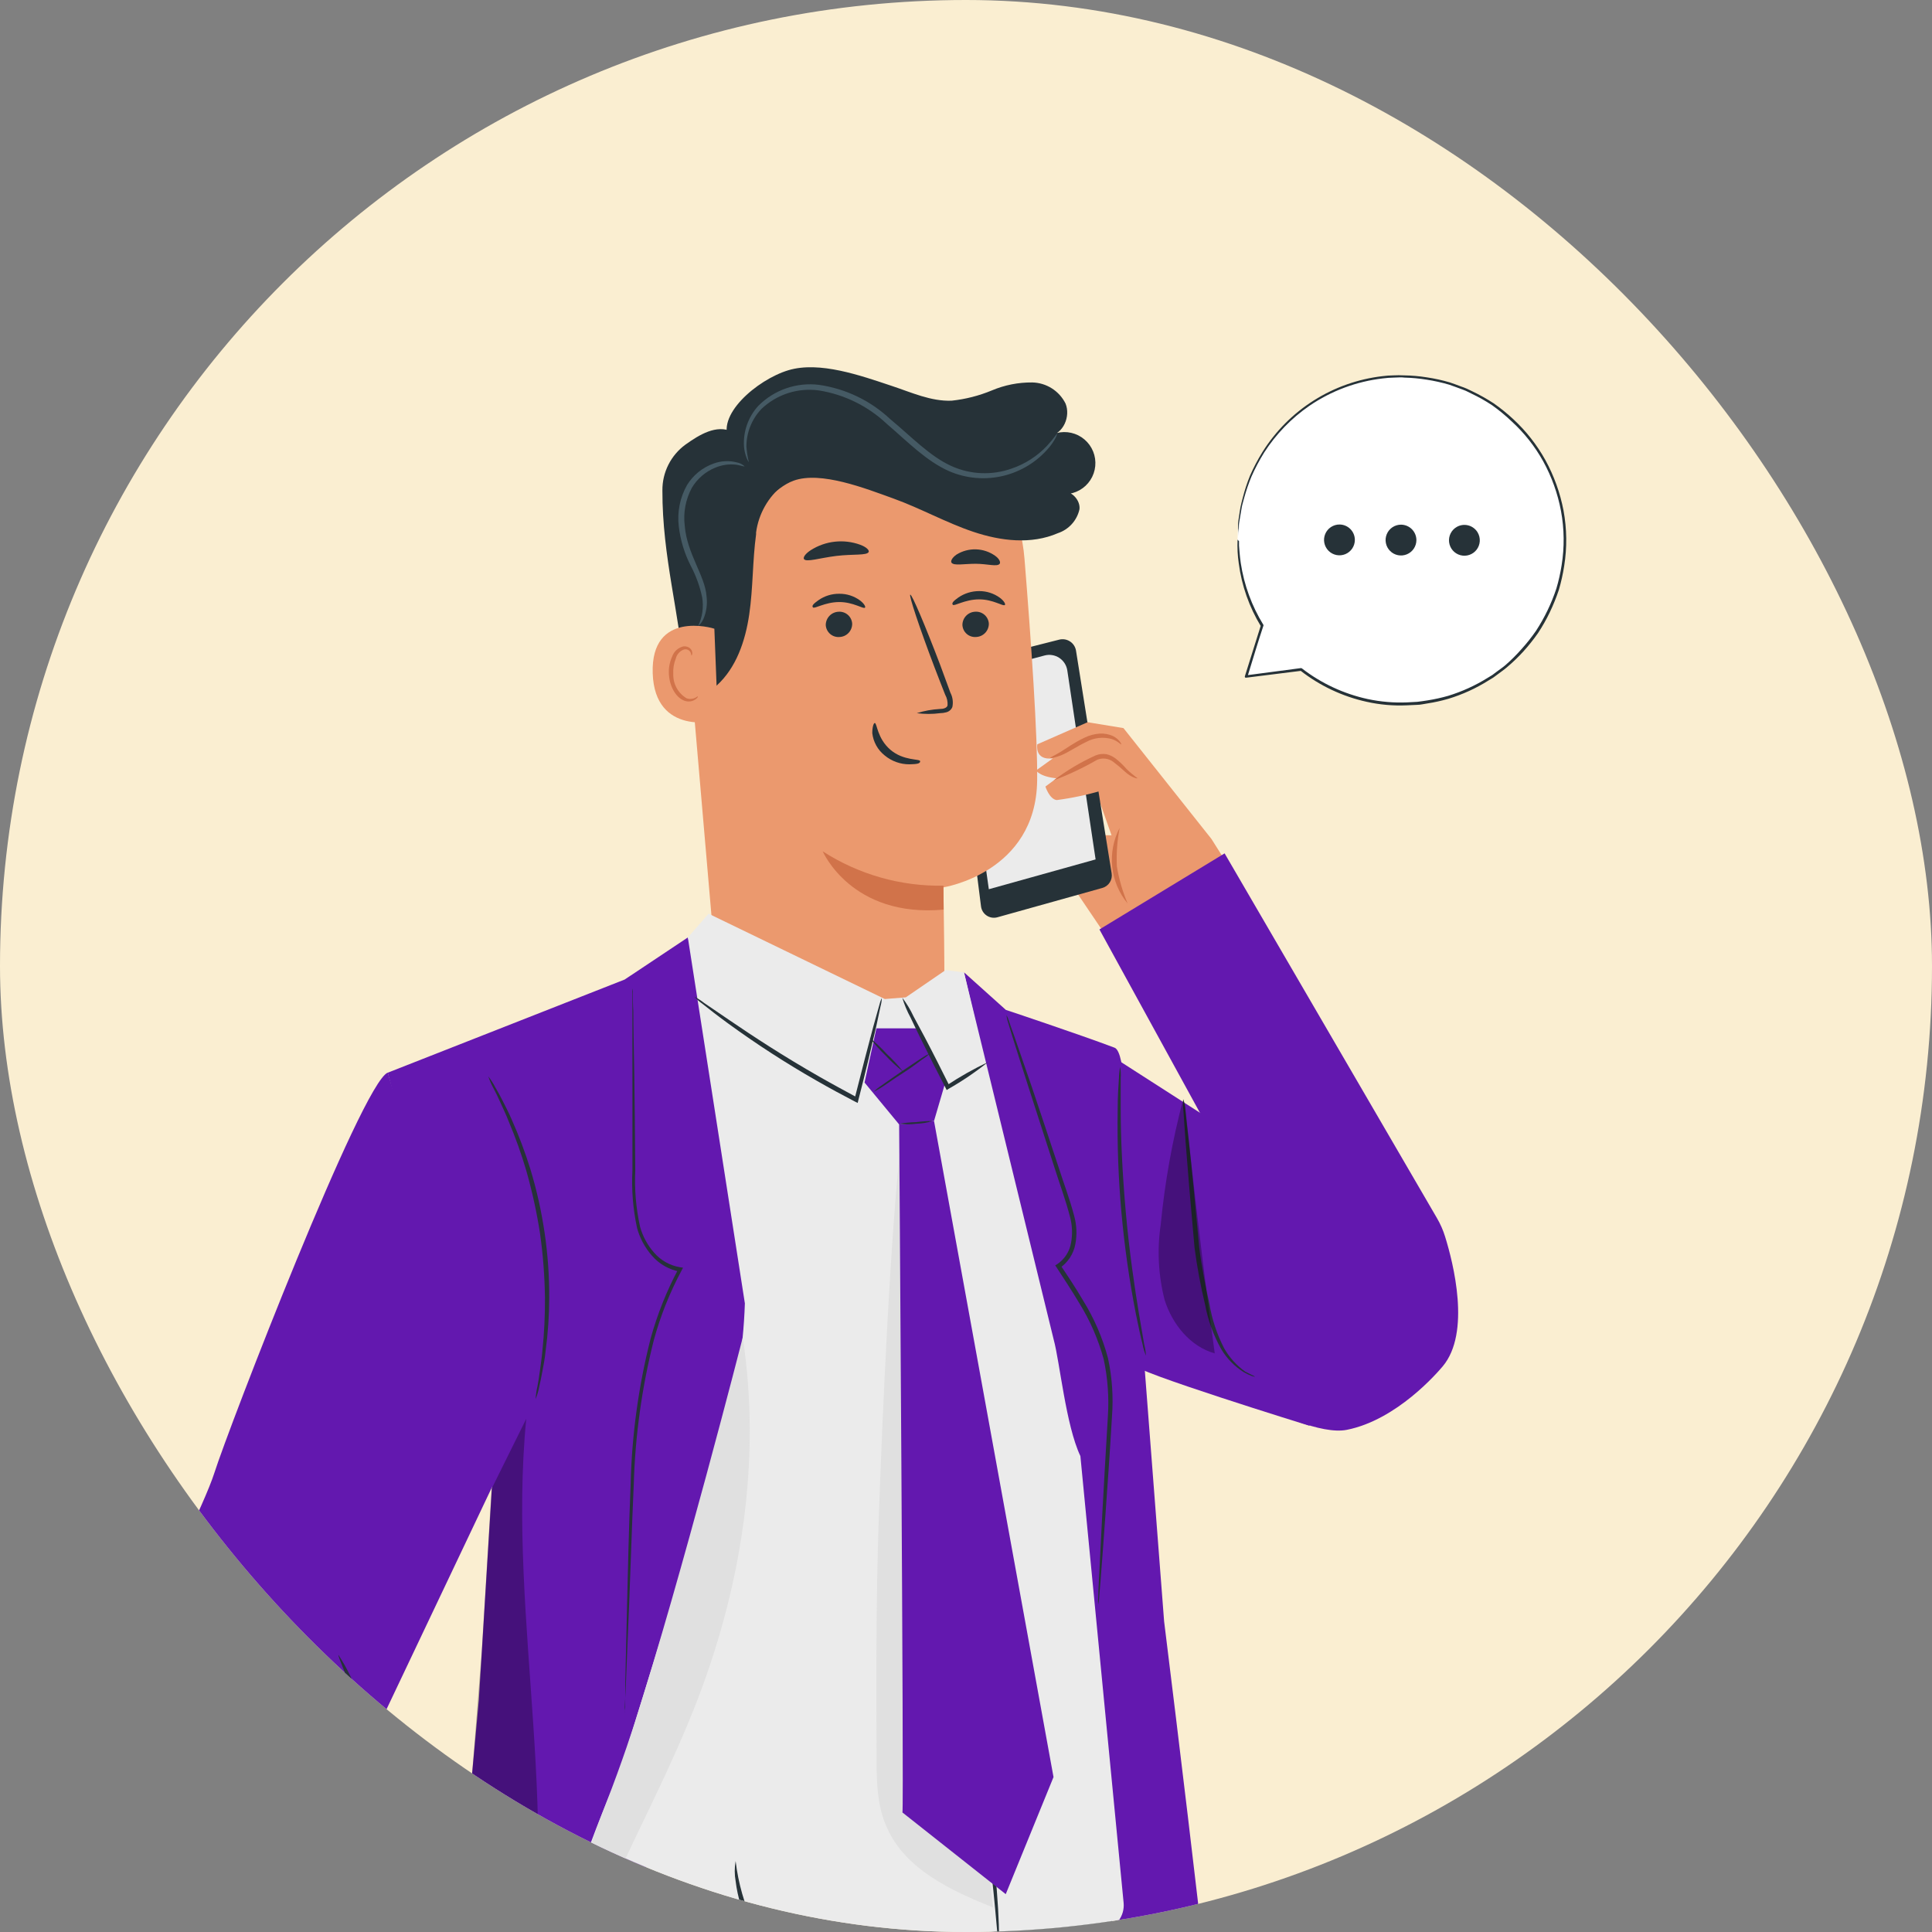 <svg width="242" height="242" viewBox="0 0 242 242" fill="none" xmlns="http://www.w3.org/2000/svg">
<rect x="0" y="0" width="242" height="242" fill="#808080" stroke="none"/>
<g clip-path="url(#clip0_1_8178)">
<rect width="242" height="242" rx="121" fill="#FAEED1"/>
<path d="M131.973 89.84C132.575 89.84 140.722 91.2 140.722 91.2L151.744 105.086L153.404 107.716L138.537 117.222L131.973 107.504L126.401 103.882C127.231 103.249 128.219 102.856 129.257 102.748C130.295 102.64 131.343 102.82 132.285 103.269C134.482 104.193 136.845 104.656 139.228 104.629L137.267 99.057L131.227 97.853L131.973 89.84Z" fill="#EB996E"/>
<path d="M132.665 80.124C132.896 80.064 133.138 80.052 133.373 80.091C133.609 80.13 133.834 80.218 134.034 80.349C134.234 80.48 134.403 80.652 134.532 80.853C134.661 81.055 134.747 81.281 134.783 81.517C135.685 87.212 138.416 104.352 139.24 109.378C139.31 109.779 139.227 110.19 139.009 110.533C138.79 110.875 138.451 111.123 138.059 111.228L124.942 114.895C124.716 114.959 124.478 114.974 124.245 114.938C124.013 114.902 123.791 114.815 123.595 114.685C123.399 114.555 123.233 114.384 123.11 114.183C122.987 113.983 122.908 113.758 122.88 113.524L119.292 85.072C119.238 84.656 119.339 84.234 119.575 83.887C119.811 83.54 120.166 83.292 120.573 83.189L132.665 80.124Z" fill="#263238"/>
<path d="M123.86 111.383L137.234 107.65L133.69 83.979C133.642 83.66 133.528 83.355 133.355 83.083C133.181 82.812 132.952 82.58 132.683 82.403C132.414 82.226 132.11 82.108 131.791 82.057C131.473 82.006 131.148 82.023 130.837 82.107L120.127 84.948L123.86 111.383Z" fill="#EBEBEB"/>
<path d="M136.955 94.065L130.948 98.522C130.948 98.522 131.449 100.105 132.363 100.216C134.31 99.962 136.233 99.552 138.114 98.99L136.955 94.065Z" fill="#EB996E"/>
<path d="M136.231 90.466L129.934 93.23C129.934 93.23 129.533 95.281 131.885 94.991L129.778 96.507C129.778 96.507 130.302 97.421 132.932 97.532C135.562 97.644 138.114 93.988 138.114 93.988L136.231 90.466Z" fill="#EB996E"/>
<path d="M142.483 97.476C142.483 97.554 141.714 97.409 140.878 96.629C140.418 96.198 139.934 95.792 139.43 95.414C139.146 95.205 138.814 95.073 138.464 95.03C138.115 94.987 137.76 95.035 137.435 95.169C135.687 96.175 133.86 97.04 131.974 97.754C133.604 96.516 135.369 95.466 137.234 94.623C137.661 94.449 138.127 94.395 138.583 94.467C138.985 94.561 139.364 94.736 139.697 94.979C140.219 95.382 140.697 95.837 141.124 96.339C141.55 96.749 142.004 97.129 142.483 97.476Z" fill="#D1734A"/>
<path d="M141.246 113.169C140.167 111.865 139.496 110.272 139.318 108.589C139.139 106.906 139.461 105.208 140.243 103.707C139.938 105.292 139.822 106.908 139.898 108.521C140.16 110.119 140.612 111.679 141.246 113.169Z" fill="#D1734A"/>
<path d="M140.467 93.239C140.389 93.306 140.054 92.826 139.252 92.57C138.179 92.271 137.031 92.403 136.053 92.938C134.872 93.506 133.824 94.231 132.989 94.576C132.153 94.922 131.562 95 131.551 94.933C131.54 94.866 132.041 94.665 132.799 94.208C133.557 93.751 134.538 93.016 135.819 92.414C136.424 92.111 137.084 91.933 137.758 91.89C138.321 91.857 138.883 91.961 139.397 92.191C140.233 92.604 140.467 93.217 140.467 93.239Z" fill="#D1734A"/>
<path d="M139.942 132.727L172.696 153.757L164.014 178.587C164.014 178.587 141.602 171.666 142.015 170.942C142.427 170.217 139.942 132.727 139.942 132.727Z" fill="#6318AF"/>
<path d="M85.568 73.503L90.371 129.225L118.233 126.996C118.4 123.742 118.166 111.149 118.166 111.149C118.166 111.149 129.767 109.344 129.912 97.775C129.979 92.136 129.176 80.501 128.329 70.014C127.893 64.416 125.279 59.212 121.05 55.518C116.821 51.825 111.312 49.935 105.706 50.255C102.844 50.422 100.044 51.161 97.472 52.427C94.901 53.694 92.608 55.463 90.731 57.63C88.854 59.796 87.43 62.317 86.543 65.044C85.657 67.77 85.325 70.646 85.568 73.503Z" fill="#EB996E"/>
<path d="M118.177 110.939C112.821 111.037 107.557 109.539 103.054 106.638C103.054 106.638 106.631 114.985 118.199 113.937L118.177 110.939Z" fill="#D1734A"/>
<path d="M123.861 78.117C123.864 78.55 123.698 78.967 123.399 79.279C123.099 79.591 122.689 79.774 122.256 79.788C122.046 79.805 121.834 79.779 121.634 79.713C121.433 79.647 121.248 79.54 121.089 79.401C120.93 79.262 120.801 79.093 120.708 78.903C120.616 78.713 120.563 78.506 120.551 78.295C120.548 77.864 120.713 77.449 121.01 77.137C121.307 76.825 121.714 76.641 122.145 76.623C122.356 76.607 122.569 76.632 122.77 76.699C122.971 76.765 123.157 76.871 123.317 77.01C123.476 77.149 123.607 77.318 123.7 77.508C123.794 77.698 123.849 77.905 123.861 78.117Z" fill="#263238"/>
<path d="M125.868 75.778C125.667 76.001 124.408 75.064 122.625 75.076C120.841 75.087 119.538 75.967 119.348 75.755C119.159 75.544 119.46 75.265 120.028 74.853C120.801 74.319 121.719 74.036 122.658 74.039C123.587 74.036 124.493 74.329 125.244 74.875C125.79 75.287 125.979 75.689 125.868 75.778Z" fill="#263238"/>
<path d="M106.743 78.119C106.749 78.55 106.585 78.967 106.287 79.28C105.989 79.593 105.581 79.776 105.149 79.79C104.938 79.807 104.726 79.781 104.524 79.715C104.323 79.649 104.137 79.543 103.978 79.404C103.818 79.265 103.687 79.095 103.594 78.905C103.5 78.715 103.446 78.508 103.433 78.297C103.433 77.865 103.599 77.45 103.899 77.138C104.198 76.826 104.606 76.642 105.038 76.625C105.248 76.61 105.459 76.637 105.659 76.704C105.859 76.771 106.043 76.877 106.202 77.016C106.361 77.155 106.49 77.324 106.583 77.513C106.676 77.702 106.73 77.908 106.743 78.119Z" fill="#263238"/>
<path d="M108.347 76.113C108.147 76.325 106.887 75.4 105.104 75.411C103.321 75.422 102.017 76.303 101.828 76.08C101.638 75.857 101.939 75.6 102.508 75.188C103.277 74.646 104.197 74.362 105.138 74.375C106.067 74.367 106.974 74.66 107.723 75.21C108.269 75.623 108.448 76.013 108.347 76.113Z" fill="#263238"/>
<path d="M114.833 89.33C115.774 89.037 116.747 88.861 117.731 88.806C118.176 88.806 118.611 88.673 118.689 88.361C118.725 87.891 118.621 87.422 118.388 87.012C117.954 85.898 117.508 84.783 117.04 83.546C115.167 78.609 113.819 74.553 114.02 74.486C114.22 74.419 115.892 78.353 117.764 83.279C118.21 84.505 118.645 85.664 119.046 86.767C119.334 87.318 119.42 87.953 119.291 88.561C119.225 88.722 119.122 88.866 118.99 88.98C118.859 89.094 118.702 89.176 118.533 89.219C118.283 89.289 118.024 89.327 117.764 89.33C116.791 89.458 115.806 89.458 114.833 89.33Z" fill="#263238"/>
<path d="M109.574 90.565C109.863 90.565 109.863 92.482 111.524 93.909C113.184 95.335 115.235 95.023 115.257 95.346C115.28 95.67 114.8 95.714 113.92 95.737C112.784 95.743 111.683 95.349 110.811 94.622C109.945 93.935 109.388 92.933 109.261 91.836C109.261 91.034 109.44 90.554 109.574 90.565Z" fill="#263238"/>
<path d="M108.816 69.122C108.637 69.612 106.854 69.378 104.759 69.635C102.664 69.891 100.981 70.459 100.702 70.025C100.58 69.813 100.87 69.356 101.561 68.91C102.469 68.332 103.498 67.969 104.568 67.852C105.639 67.734 106.722 67.863 107.735 68.23C108.504 68.509 108.882 68.899 108.816 69.122Z" fill="#263238"/>
<path d="M125.22 70.618C124.908 71.03 123.671 70.618 122.2 70.618C120.729 70.618 119.47 70.896 119.18 70.473C119.057 70.261 119.258 69.86 119.804 69.47C120.539 69.013 121.392 68.784 122.257 68.812C123.122 68.839 123.959 69.123 124.663 69.626C125.187 70.005 125.354 70.428 125.22 70.618Z" fill="#263238"/>
<path d="M98.117 60.786H98.05C96.218 62.252 95.021 64.367 94.707 66.692V66.926C94.25 70.27 94.339 73.613 93.849 76.956C93.359 80.3 92.222 83.643 89.77 85.872C88.767 86.808 86.995 87.455 86.17 86.362C85.888 85.908 85.745 85.381 85.758 84.847C85.134 76.856 82.95 69.768 82.972 61.443C82.96 60.324 83.215 59.218 83.718 58.218C84.22 57.218 84.954 56.352 85.858 55.693C87.608 54.444 89.737 53.141 91.687 54.066C93.637 54.991 96.145 58.624 97.649 60.162" fill="#263238"/>
<path d="M89.48 78.752C89.279 78.663 81.511 76.389 81.757 84.324C82.002 92.259 89.926 90.365 89.926 90.142C89.926 89.919 89.48 78.752 89.48 78.752Z" fill="#EB996E"/>
<path d="M87.408 87.209C87.408 87.209 87.274 87.309 87.051 87.42C86.726 87.573 86.354 87.593 86.015 87.476C85.493 87.168 85.062 86.728 84.767 86.199C84.471 85.67 84.321 85.073 84.332 84.467C84.291 83.786 84.401 83.105 84.655 82.472C84.719 82.219 84.844 81.985 85.019 81.791C85.193 81.596 85.413 81.448 85.658 81.358C85.816 81.312 85.985 81.321 86.137 81.384C86.288 81.447 86.415 81.559 86.494 81.703C86.606 81.926 86.561 82.082 86.606 82.093C86.65 82.104 86.761 81.96 86.695 81.636C86.643 81.439 86.525 81.266 86.36 81.146C86.134 80.995 85.861 80.931 85.591 80.968C85.269 81.047 84.971 81.205 84.726 81.429C84.48 81.653 84.295 81.935 84.187 82.249C83.872 82.948 83.734 83.713 83.786 84.478C83.886 86.083 84.755 87.543 85.903 87.822C86.119 87.876 86.344 87.881 86.562 87.837C86.78 87.793 86.986 87.7 87.163 87.565C87.408 87.398 87.441 87.22 87.408 87.209Z" fill="#D1734A"/>
<path d="M91.43 55.294C89.48 52.117 94.829 47.559 98.741 46.378C102.653 45.197 107.813 47.047 111.702 48.339C114.165 49.153 116.606 50.29 119.202 50.189C120.931 50.005 122.623 49.574 124.229 48.908C125.832 48.229 127.558 47.888 129.299 47.905C130.169 47.923 131.017 48.179 131.751 48.645C132.486 49.11 133.079 49.767 133.467 50.546C134.125 52.151 133.189 54.357 131.461 54.591C132.012 54.292 132.627 54.13 133.254 54.12C133.88 54.109 134.5 54.251 135.061 54.531C135.621 54.812 136.105 55.224 136.472 55.733C136.839 56.241 137.078 56.83 137.168 57.45C137.258 58.071 137.196 58.704 136.989 59.295C136.782 59.887 136.435 60.419 135.977 60.848C135.52 61.276 134.965 61.588 134.361 61.756C133.758 61.924 133.122 61.944 132.509 61.813C133.623 60.955 135.362 62.37 135.217 63.775C135.066 64.468 134.736 65.11 134.261 65.638C133.787 66.165 133.183 66.56 132.509 66.784C129.166 68.232 125.343 67.764 121.922 66.616C118.5 65.468 115.324 63.674 111.892 62.437C108.459 61.2 102.809 58.971 99.41 60.208C96.902 61.1 95.153 64.12 93.737 63.451C93.069 63.095 92.494 62.586 92.059 61.967C91.623 61.347 91.339 60.634 91.23 59.885C91.043 58.4 91.095 56.895 91.386 55.427" fill="#263238"/>
<path d="M132.409 54.334C132.342 54.334 132.008 54.913 131.15 55.838C129.936 57.13 128.425 58.106 126.748 58.68C124.282 59.566 121.568 59.458 119.181 58.379C116.484 57.164 114.177 54.712 111.491 52.483C109.028 50.176 105.916 48.682 102.575 48.204C101.196 48.035 99.797 48.183 98.483 48.637C97.17 49.091 95.978 49.838 94.997 50.823C94.365 51.511 93.879 52.32 93.568 53.201C93.258 54.082 93.13 55.017 93.192 55.95C93.235 56.45 93.352 56.942 93.537 57.409C93.682 57.721 93.771 57.877 93.793 57.866C93.643 57.233 93.543 56.588 93.493 55.938C93.494 54.173 94.177 52.476 95.398 51.202C96.346 50.306 97.483 49.635 98.725 49.237C99.968 48.84 101.283 48.727 102.575 48.906C105.752 49.411 108.703 50.859 111.045 53.063C113.653 55.292 116.038 57.777 118.924 59.036C121.052 59.946 123.417 60.145 125.667 59.605C127.917 59.066 129.934 57.815 131.417 56.039C131.734 55.66 132.011 55.249 132.242 54.813C132.365 54.512 132.432 54.345 132.409 54.334Z" fill="#455A64"/>
<path d="M87.453 78.406C87.453 78.406 87.798 78.183 88.099 77.559C88.49 76.655 88.629 75.661 88.5 74.684C88.322 72.132 86.059 69.39 85.77 65.857C85.568 64.226 85.876 62.571 86.65 61.121C87.327 59.975 88.36 59.083 89.592 58.58C90.429 58.227 91.344 58.1 92.245 58.212C92.88 58.324 93.225 58.469 93.259 58.402C92.993 58.157 92.665 57.992 92.311 57.922C91.351 57.672 90.337 57.719 89.403 58.056C88.013 58.546 86.832 59.498 86.059 60.753C85.17 62.326 84.807 64.142 85.023 65.935C85.229 67.678 85.746 69.369 86.55 70.928C87.186 72.141 87.655 73.434 87.943 74.773C88.162 76.006 87.99 77.276 87.453 78.406Z" fill="#455A64"/>
<path d="M139.263 240.404L158.175 368.343L115.893 358.09L98.663 244.572L139.263 240.404Z" fill="#263238"/>
<path d="M146.551 295.513C146.551 295.513 153.906 289.194 154.631 284.436C155.355 279.677 145.815 203.081 145.815 203.081L140.945 139.757C140.945 140.872 141.079 131.778 139.608 131.232C135.15 129.549 125.989 126.496 125.989 126.496L120.751 121.793C120.751 121.793 130.157 162.002 131.985 172.99L146.551 295.513Z" fill="#6318AF"/>
<path d="M86.159 117.424L78.246 122.695L48.568 134.364L61.752 184.079L59.98 212.966L58.297 231.299C58.297 231.299 49.46 276.69 41.658 304.273C41.658 304.273 50.362 320.767 57.517 323.063L60.493 324.835L71.102 247.146L80.207 234.887C81.088 233.706 81.901 232.491 82.67 231.243C84.899 227.599 90.003 219.318 94.071 212.933C99.443 204.496 106.33 185.328 104.291 177.147C102.251 168.967 86.159 117.424 86.159 117.424Z" fill="#6318AF"/>
<path d="M86.158 117.425L93.302 163.262C93.108 169.123 92.137 174.931 90.415 180.536L77.666 221.771C77.666 221.771 67.636 244.25 71.102 247.125C74.568 250 101.527 247.125 101.527 247.125L138.014 241.831C138.828 241.712 139.565 241.285 140.073 240.638C140.581 239.991 140.821 239.173 140.744 238.354L135.328 182.386C133.5 178.519 132.754 170.607 131.985 167.798L120.751 121.805L118.455 121.504L113.462 124.925L110.832 125.137L88.755 114.449L86.158 117.425Z" fill="#EBEBEB"/>
<path d="M79.506 215.784C85.402 197.407 93.036 167.529 93.036 167.529C95.409 183.131 92.813 199.123 87.007 213.834C82.259 225.826 76.519 234.897 72.574 247.19L72.452 247.691C72.452 247.691 70.223 247.814 70.379 244.526C70.535 241.239 73.722 231.454 75.851 226.037C77.98 220.621 79.506 215.784 79.506 215.784Z" fill="#E0E0E0"/>
<path d="M114.733 128.811H109.774L108.292 135.598L112.627 140.847L116.995 140.413L118.422 135.543L117.252 132.823L114.733 128.811Z" fill="#6318AF"/>
<path d="M143.653 168.444C145.213 168.756 162.443 180.346 168.706 179.098C174.969 177.85 180.04 171.943 180.708 171.152C184.264 166.939 182.035 158.191 181.009 154.892C180.76 154.087 180.419 153.313 179.995 152.585L153.393 106.893L137.713 116.421L153.984 146.099L143.653 168.444Z" fill="#6318AF"/>
<path d="M15.347 223.688C14.316 220.992 13.868 218.108 14.034 215.227C14.199 212.345 14.973 209.531 16.305 206.971C19.916 199.827 25.644 188.293 26.848 184.504C28.631 178.876 45.303 135.691 48.569 134.353L63.056 183.267L46.228 218.706L65.954 255.873L49.516 273.593C49.516 273.593 18.412 230.219 15.848 224.858C15.67 224.472 15.503 224.082 15.347 223.688Z" fill="#6318AF"/>
<path d="M143.542 169.802C143.35 169.363 143.211 168.903 143.13 168.431C142.896 167.539 142.606 166.202 142.283 164.608C141.457 160.389 140.851 156.13 140.466 151.848C140.083 147.565 139.927 143.264 139.998 138.965C139.998 137.316 140.087 135.989 140.154 135.064C140.164 134.585 140.216 134.108 140.31 133.638C140.389 134.113 140.412 134.595 140.377 135.075C140.377 136.112 140.377 137.416 140.377 138.965C140.377 142.308 140.567 146.766 141.012 151.803C141.458 156.841 142.127 161.299 142.662 164.542C142.918 166.068 143.141 167.361 143.319 168.386C143.438 168.85 143.513 169.324 143.542 169.802Z" fill="#263238"/>
<path d="M157.182 172.443C157.182 172.443 157.049 172.443 156.803 172.354C156.459 172.229 156.127 172.072 155.811 171.886C154.651 171.168 153.681 170.182 152.981 169.011C152.002 167.278 151.316 165.395 150.952 163.439C150.382 161.076 149.939 158.683 149.626 156.273C149.158 151.124 148.768 146.499 148.512 143.133C148.4 141.54 148.311 140.202 148.233 139.144C148.18 138.655 148.18 138.161 148.233 137.673C148.358 138.147 148.44 138.632 148.478 139.121C148.59 140.236 148.746 141.506 148.924 143.089C149.292 146.432 149.749 151.102 150.206 156.206C150.529 158.747 151.008 161.154 151.487 163.316C151.81 165.259 152.434 167.139 153.337 168.888C153.987 170.032 154.877 171.02 155.945 171.786C156.748 172.221 157.238 172.399 157.182 172.443Z" fill="#263238"/>
<g opacity="0.3">
<path d="M148.201 137.717C146.843 142.852 145.904 148.088 145.392 153.375C144.922 156.53 145.089 159.747 145.882 162.836C146.841 165.868 149.081 168.665 152.157 169.523C150.753 159.181 149.516 148.82 148.446 138.441" fill="black"/>
</g>
<g opacity="0.3">
<path d="M56.948 237.919C56.948 237.919 62.163 248.606 65.05 254.201C71.068 229.337 63.434 203.17 65.919 177.716L61.573 186.487L60.347 206.781L59.411 218.683C59.411 218.683 58.519 231.488 56.948 237.919Z" fill="black"/>
</g>
<path d="M61.162 134.821C61.499 135.252 61.794 135.715 62.042 136.203C62.321 136.66 62.633 137.228 62.968 137.897C63.302 138.565 63.714 139.334 64.082 140.203C64.991 142.235 65.776 144.319 66.433 146.444C68.019 151.668 68.816 157.1 68.796 162.559C68.79 164.796 68.638 167.03 68.339 169.246C68.25 170.193 68.072 171.04 67.938 171.776C67.804 172.511 67.671 173.158 67.548 173.67C67.448 174.212 67.295 174.742 67.091 175.253C67.121 174.705 67.199 174.16 67.325 173.626C67.414 173.102 67.526 172.511 67.626 171.72C67.726 170.929 67.86 170.138 67.938 169.202C68.167 167.006 68.275 164.8 68.261 162.593C68.227 159.897 68.022 157.206 67.648 154.535C67.237 151.868 66.66 149.229 65.921 146.634C65.298 144.516 64.554 142.436 63.692 140.404C63.358 139.524 62.968 138.766 62.667 138.075C62.366 137.384 62.076 136.816 61.831 136.347C61.557 135.862 61.333 135.351 61.162 134.821Z" fill="#263238"/>
<path d="M46.072 219.006C45.994 219.062 45.248 217.892 43.843 216.053C41.97 213.736 39.748 211.724 37.257 210.091C35.923 209.189 34.31 208.794 32.71 208.976C31.411 209.216 30.181 209.741 29.11 210.514C27.227 211.807 26.201 212.821 26.123 212.743C26.305 212.453 26.53 212.194 26.792 211.974C27.443 211.324 28.14 210.721 28.876 210.169C29.971 209.341 31.24 208.773 32.587 208.508C34.31 208.262 36.064 208.659 37.513 209.623C40.068 211.283 42.305 213.385 44.122 215.83C44.672 216.564 45.179 217.331 45.638 218.126C45.827 218.395 45.974 218.692 46.072 219.006Z" fill="#263238"/>
<path d="M42.394 207.294C44.606 210.67 45.876 214.575 46.072 218.606C45.893 218.606 45.459 215.998 44.433 212.889C43.408 209.779 42.271 207.394 42.394 207.294Z" fill="#263238"/>
<path d="M56.603 237.226C56.923 237.676 57.203 238.154 57.439 238.653L59.557 242.654C61.329 246.053 63.747 250.789 66.433 256.105L66.533 256.295L66.388 256.439L65.274 257.554C60.894 262.112 56.916 266.224 54.007 269.166L50.541 272.644C50.133 273.088 49.69 273.498 49.215 273.869C49.547 273.379 49.92 272.916 50.329 272.488L53.672 268.888C56.503 265.857 60.448 261.711 64.817 257.153L65.931 256.038V256.373C63.257 251.046 60.894 246.343 59.245 242.832L57.294 238.753C57.015 238.268 56.783 237.757 56.603 237.226Z" fill="#263238"/>
<path d="M78.314 214.806C78.284 214.483 78.284 214.159 78.314 213.836C78.314 213.156 78.314 212.243 78.314 211.084C78.369 208.643 78.447 205.188 78.548 200.953C78.648 196.718 78.759 191.592 78.993 185.942C79.135 179.782 79.973 173.658 81.49 167.687C82.332 164.627 83.513 161.67 85.011 158.871L85.223 159.295C83.836 159.058 82.575 158.344 81.657 157.278C80.782 156.279 80.145 155.093 79.796 153.812C79.285 151.441 79.091 149.012 79.216 146.59C79.216 142.054 79.216 137.998 79.216 134.61C79.216 131.222 79.216 128.581 79.216 126.664C79.216 125.772 79.216 125.059 79.216 124.524C79.19 124.28 79.19 124.033 79.216 123.789C79.258 124.031 79.277 124.278 79.272 124.524C79.272 125.059 79.272 125.772 79.328 126.664C79.328 128.581 79.395 131.267 79.45 134.599C79.506 137.931 79.528 142.043 79.573 146.59C79.461 148.965 79.664 151.345 80.175 153.667C80.508 154.862 81.106 155.967 81.924 156.899C82.755 157.867 83.899 158.514 85.156 158.727L85.558 158.793L85.368 159.15C83.891 161.909 82.729 164.825 81.902 167.843C80.402 173.773 79.557 179.85 79.383 185.964C79.127 191.603 78.982 196.696 78.804 200.975C78.626 205.255 78.492 208.643 78.392 211.095L78.258 213.847C78.292 214.166 78.311 214.486 78.314 214.806Z" fill="#263238"/>
<path d="M126.067 127.152C126.179 127.346 126.268 127.551 126.335 127.765C126.491 128.233 126.714 128.879 126.97 129.559L129.277 136.246C130.235 139.11 131.383 142.509 132.62 146.276C133.233 148.204 133.991 150.165 134.56 152.338C134.865 153.468 134.915 154.653 134.704 155.804C134.596 156.419 134.364 157.005 134.023 157.528C133.682 158.051 133.239 158.499 132.721 158.847L132.81 158.434C133.746 159.827 134.738 161.31 135.663 162.892C137.053 165.132 138.105 167.566 138.783 170.114C139.304 172.514 139.473 174.976 139.285 177.425C139.017 182.05 138.716 186.207 138.471 189.684C138.226 193.161 138.014 195.947 137.858 197.964C137.78 198.889 137.713 199.636 137.669 200.193C137.657 200.456 137.62 200.717 137.557 200.973C137.531 200.71 137.531 200.445 137.557 200.182C137.557 199.613 137.613 198.856 137.647 197.953C137.747 195.925 137.892 193.105 138.07 189.661C138.248 186.218 138.505 181.983 138.772 177.402C138.927 175.008 138.75 172.605 138.248 170.259C137.571 167.77 136.535 165.394 135.172 163.204C134.259 161.666 133.278 160.195 132.342 158.746L132.175 158.501L132.431 158.345C132.884 158.041 133.27 157.648 133.567 157.19C133.864 156.732 134.065 156.219 134.158 155.682C134.357 154.609 134.316 153.505 134.036 152.45C133.501 150.355 132.743 148.337 132.141 146.432C130.915 142.609 129.812 139.199 128.876 136.324C127.94 133.448 127.26 131.231 126.747 129.637C126.513 128.89 126.335 128.277 126.19 127.809C126.133 127.593 126.092 127.374 126.067 127.152Z" fill="#263238"/>
<path d="M86.971 124.837C87.405 125.06 87.815 125.325 88.197 125.628L91.474 127.857C94.26 129.762 98.16 132.315 102.618 134.856C104.29 135.814 105.962 136.706 107.433 137.508L107.032 137.686C107.968 133.986 108.792 130.81 109.394 128.57C109.684 127.522 109.929 126.653 110.13 125.94C110.201 125.62 110.309 125.309 110.453 125.015C110.445 125.343 110.396 125.669 110.308 125.984C110.152 126.709 109.963 127.589 109.74 128.648C109.216 130.877 108.469 134.109 107.511 137.82L107.433 138.154L107.121 137.998C105.594 137.207 103.945 136.315 102.273 135.357C98.451 133.175 94.753 130.783 91.195 128.191C89.836 127.199 88.755 126.352 88.019 125.762C87.637 125.493 87.285 125.183 86.971 124.837Z" fill="#263238"/>
<path d="M123.75 133.04C122.199 134.282 120.552 135.4 118.825 136.383L118.579 136.539L118.446 136.272L116.941 133.341C115.827 131.112 114.768 128.995 114.066 127.479C113.629 126.683 113.277 125.842 113.018 124.971C113.57 125.694 114.041 126.475 114.423 127.301C115.225 128.761 116.306 130.8 117.454 133.074L118.958 136.071L118.579 135.96C120.23 134.863 121.958 133.887 123.75 133.04Z" fill="#263238"/>
<path d="M116.484 131.945C116.186 132.237 115.857 132.495 115.503 132.714C114.89 133.171 114.021 133.828 113.051 134.441C112.081 135.054 111.201 135.689 110.555 136.113C110.202 136.356 109.829 136.569 109.44 136.748C109.738 136.454 110.067 136.192 110.421 135.968C111.045 135.522 111.914 134.909 112.873 134.252L115.369 132.58C115.722 132.337 116.094 132.124 116.484 131.945Z" fill="#263238"/>
<path d="M113.141 134.251C112.346 133.626 111.6 132.941 110.912 132.2C110.192 131.509 109.525 130.764 108.917 129.972C109.691 130.597 110.414 131.283 111.079 132.022C111.823 132.711 112.512 133.456 113.141 134.251Z" fill="#263238"/>
<path d="M92.144 233.115C92.473 235.901 93.252 238.615 94.451 241.151C95.812 243.601 97.567 245.811 99.644 247.693C98.88 247.335 98.189 246.841 97.605 246.233C94.578 243.46 92.641 239.697 92.144 235.623C91.995 234.794 91.995 233.945 92.144 233.115Z" fill="#263238"/>
<path d="M120.406 212.13C120.598 212.506 120.737 212.908 120.819 213.322C121.053 214.103 121.354 215.239 121.688 216.666C122.379 219.485 123.192 223.419 123.839 227.81C124.485 232.201 124.853 236.191 125.02 239.1C125.098 240.548 125.143 241.719 125.143 242.532C125.198 242.95 125.198 243.374 125.143 243.792C125.039 243.383 124.979 242.965 124.964 242.543C124.875 241.607 124.775 240.47 124.652 239.122C124.385 236.247 123.961 232.268 123.315 227.899C122.669 223.531 121.911 219.597 121.331 216.755C121.064 215.429 120.83 214.303 120.64 213.412C120.515 212.994 120.436 212.565 120.406 212.13Z" fill="#263238"/>
<path d="M112.984 141.984C111.535 153.563 110.465 178.761 110.064 190.451C109.73 200.214 109.763 209.988 109.797 219.761C109.797 222.915 109.797 226.169 111.145 229.033C113.474 234.193 119.169 236.835 124.396 238.93L112.984 141.984Z" fill="#E0E0E0"/>
<path d="M125.978 237.259L131.962 222.593L116.995 140.414L112.626 140.848C112.626 140.848 113.239 226.26 113.039 227.029L125.978 237.259Z" fill="#6318AF"/>
<path d="M116.84 140.414C116.165 140.627 115.463 140.744 114.756 140.759C114.06 140.851 113.356 140.851 112.661 140.759C113.349 140.64 114.046 140.573 114.745 140.558C115.439 140.466 116.139 140.418 116.84 140.414Z" fill="#263238"/>
<path d="M155.017 67.579C155.029 62.942 156.61 58.447 159.504 54.824C162.397 51.201 166.432 48.666 170.951 47.629C175.471 46.593 180.207 47.118 184.39 49.119C188.573 51.119 191.955 54.477 193.985 58.645C196.015 62.813 196.574 67.546 195.57 72.073C194.567 76.599 192.06 80.652 188.458 83.572C184.856 86.491 180.372 88.105 175.736 88.15C171.099 88.195 166.585 86.668 162.927 83.819L156.037 84.709L158.037 78.329C156.049 75.097 155.003 71.373 155.017 67.579Z" fill="white"/>
<path d="M155.017 67.579C154.97 68.581 155.02 69.586 155.167 70.579C155.533 73.359 156.473 76.032 157.927 78.429V78.349L155.927 84.719C155.917 84.753 155.921 84.79 155.938 84.822C155.955 84.853 155.983 84.877 156.017 84.889H156.077L162.967 84.029C163.006 84.022 163.04 84 163.064 83.969C163.088 83.937 163.1 83.898 163.097 83.859V83.779L162.887 83.999C165.33 85.907 168.169 87.243 171.197 87.909C172.837 88.275 174.518 88.423 176.197 88.349L177.497 88.289C177.937 88.289 178.367 88.169 178.807 88.109C179.692 87.974 180.567 87.78 181.427 87.529C183.187 86.994 184.869 86.228 186.427 85.249L187.037 84.879L187.607 84.459C187.987 84.169 188.377 83.909 188.747 83.589C189.483 82.969 190.178 82.3 190.827 81.589C191.483 80.86 192.094 80.092 192.657 79.289C193.205 78.457 193.696 77.588 194.127 76.689C194.561 75.783 194.938 74.851 195.257 73.899C195.546 72.915 195.77 71.912 195.927 70.899C196.296 68.598 196.269 66.251 195.847 63.959C195.424 61.739 194.655 59.599 193.567 57.619C192.511 55.718 191.161 53.997 189.567 52.519C188.791 51.796 187.965 51.128 187.097 50.519C186.234 49.958 185.335 49.454 184.407 49.009L183.717 48.679C183.487 48.569 183.247 48.499 183.007 48.409C182.537 48.239 182.077 48.049 181.597 47.899C180.659 47.622 179.704 47.412 178.737 47.269C177.798 47.117 176.848 47.033 175.897 47.019C175.434 46.994 174.97 46.994 174.507 47.019C174.052 47.026 173.598 47.06 173.147 47.119C170.097 47.477 167.166 48.515 164.57 50.156C161.974 51.796 159.779 53.998 158.147 56.599C157.548 57.559 157.019 58.562 156.567 59.599C156.21 60.481 155.913 61.387 155.677 62.309C155.567 62.729 155.467 63.119 155.387 63.489C155.307 63.859 155.277 64.209 155.227 64.489C155.177 64.769 155.137 65.119 155.097 65.389C155.057 65.659 155.097 65.919 155.097 66.149C155.097 66.579 155.097 66.919 155.097 67.149V67.499C155.097 67.499 155.097 67.379 155.097 67.149C155.097 66.919 155.097 66.569 155.177 66.149C155.177 65.929 155.177 65.679 155.227 65.399C155.277 65.119 155.317 64.829 155.377 64.509C155.437 64.189 155.487 63.839 155.547 63.509C155.607 63.179 155.747 62.759 155.847 62.349C156.097 61.437 156.404 60.542 156.767 59.669C157.226 58.633 157.757 57.63 158.357 56.669C159.839 54.367 161.763 52.383 164.017 50.829C166.76 48.956 169.917 47.779 173.217 47.399C173.665 47.34 174.115 47.307 174.567 47.299C175.017 47.299 175.477 47.229 175.937 47.299C176.868 47.322 177.797 47.409 178.717 47.559C179.67 47.707 180.612 47.917 181.537 48.189C181.997 48.339 182.457 48.529 182.917 48.689C183.147 48.779 183.387 48.859 183.617 48.959L184.287 49.289C185.202 49.721 186.084 50.219 186.927 50.779C187.78 51.388 188.588 52.056 189.347 52.779C190.924 54.222 192.258 55.91 193.297 57.779C194.367 59.72 195.12 61.82 195.527 63.999C195.944 66.244 195.971 68.544 195.607 70.799C195.453 71.789 195.233 72.768 194.947 73.729C194.328 75.595 193.471 77.373 192.397 79.019C191.85 79.811 191.252 80.566 190.607 81.279C189.986 81.989 189.317 82.657 188.607 83.279C188.257 83.589 187.857 83.849 187.487 84.129L186.927 84.549L186.337 84.909C184.795 85.871 183.134 86.627 181.397 87.159C180.549 87.401 179.688 87.591 178.817 87.729C178.387 87.789 177.957 87.869 177.537 87.909L176.247 87.979C174.589 88.048 172.929 87.907 171.307 87.559C168.321 86.909 165.517 85.605 163.097 83.739C163.069 83.711 163.031 83.696 162.992 83.696C162.953 83.696 162.915 83.711 162.887 83.739C162.868 83.767 162.858 83.8 162.858 83.834C162.858 83.868 162.868 83.901 162.887 83.929L162.997 83.679L156.107 84.589L156.257 84.759C156.977 82.399 157.627 80.249 158.257 78.369C158.267 78.34 158.267 78.308 158.257 78.279C156.798 75.913 155.832 73.277 155.417 70.529C155.277 69.529 155.237 68.839 155.197 68.339V67.779C155.027 67.639 155.027 67.579 155.017 67.579Z" fill="#263238"/>
<path d="M169.707 67.629C169.707 68.011 169.593 68.385 169.381 68.702C169.168 69.02 168.866 69.267 168.513 69.413C168.16 69.559 167.771 69.596 167.397 69.521C167.022 69.446 166.678 69.261 166.409 68.99C166.139 68.719 165.956 68.374 165.883 67.999C165.809 67.624 165.849 67.236 165.997 66.883C166.144 66.531 166.393 66.23 166.712 66.019C167.031 65.808 167.405 65.697 167.787 65.699C168.297 65.701 168.785 65.906 169.145 66.268C169.505 66.629 169.707 67.119 169.707 67.629Z" fill="#263238"/>
<path d="M177.417 67.649C177.417 68.031 177.303 68.404 177.091 68.722C176.878 69.04 176.576 69.287 176.223 69.433C175.87 69.579 175.481 69.616 175.107 69.541C174.732 69.466 174.388 69.281 174.119 69.01C173.849 68.739 173.666 68.394 173.593 68.019C173.519 67.644 173.559 67.256 173.707 66.903C173.854 66.551 174.103 66.25 174.422 66.039C174.741 65.828 175.115 65.717 175.497 65.719C176.006 65.724 176.493 65.929 176.852 66.29C177.211 66.652 177.414 67.139 177.417 67.649Z" fill="#263238"/>
<path d="M185.097 66.709C185.289 67.04 185.379 67.42 185.354 67.802C185.33 68.184 185.192 68.55 184.959 68.853C184.726 69.157 184.408 69.384 184.046 69.507C183.683 69.629 183.293 69.641 182.923 69.541C182.554 69.441 182.223 69.233 181.972 68.945C181.721 68.656 181.561 68.299 181.513 67.919C181.465 67.54 181.531 67.155 181.703 66.813C181.875 66.471 182.144 66.187 182.477 65.999C182.919 65.748 183.442 65.683 183.933 65.815C184.423 65.948 184.842 66.269 185.097 66.709Z" fill="#263238"/>
</g>
<defs>
<clipPath id="clip0_1_8178">
<rect width="242" height="242" rx="121" fill="white"/>
</clipPath>
</defs>
</svg>
